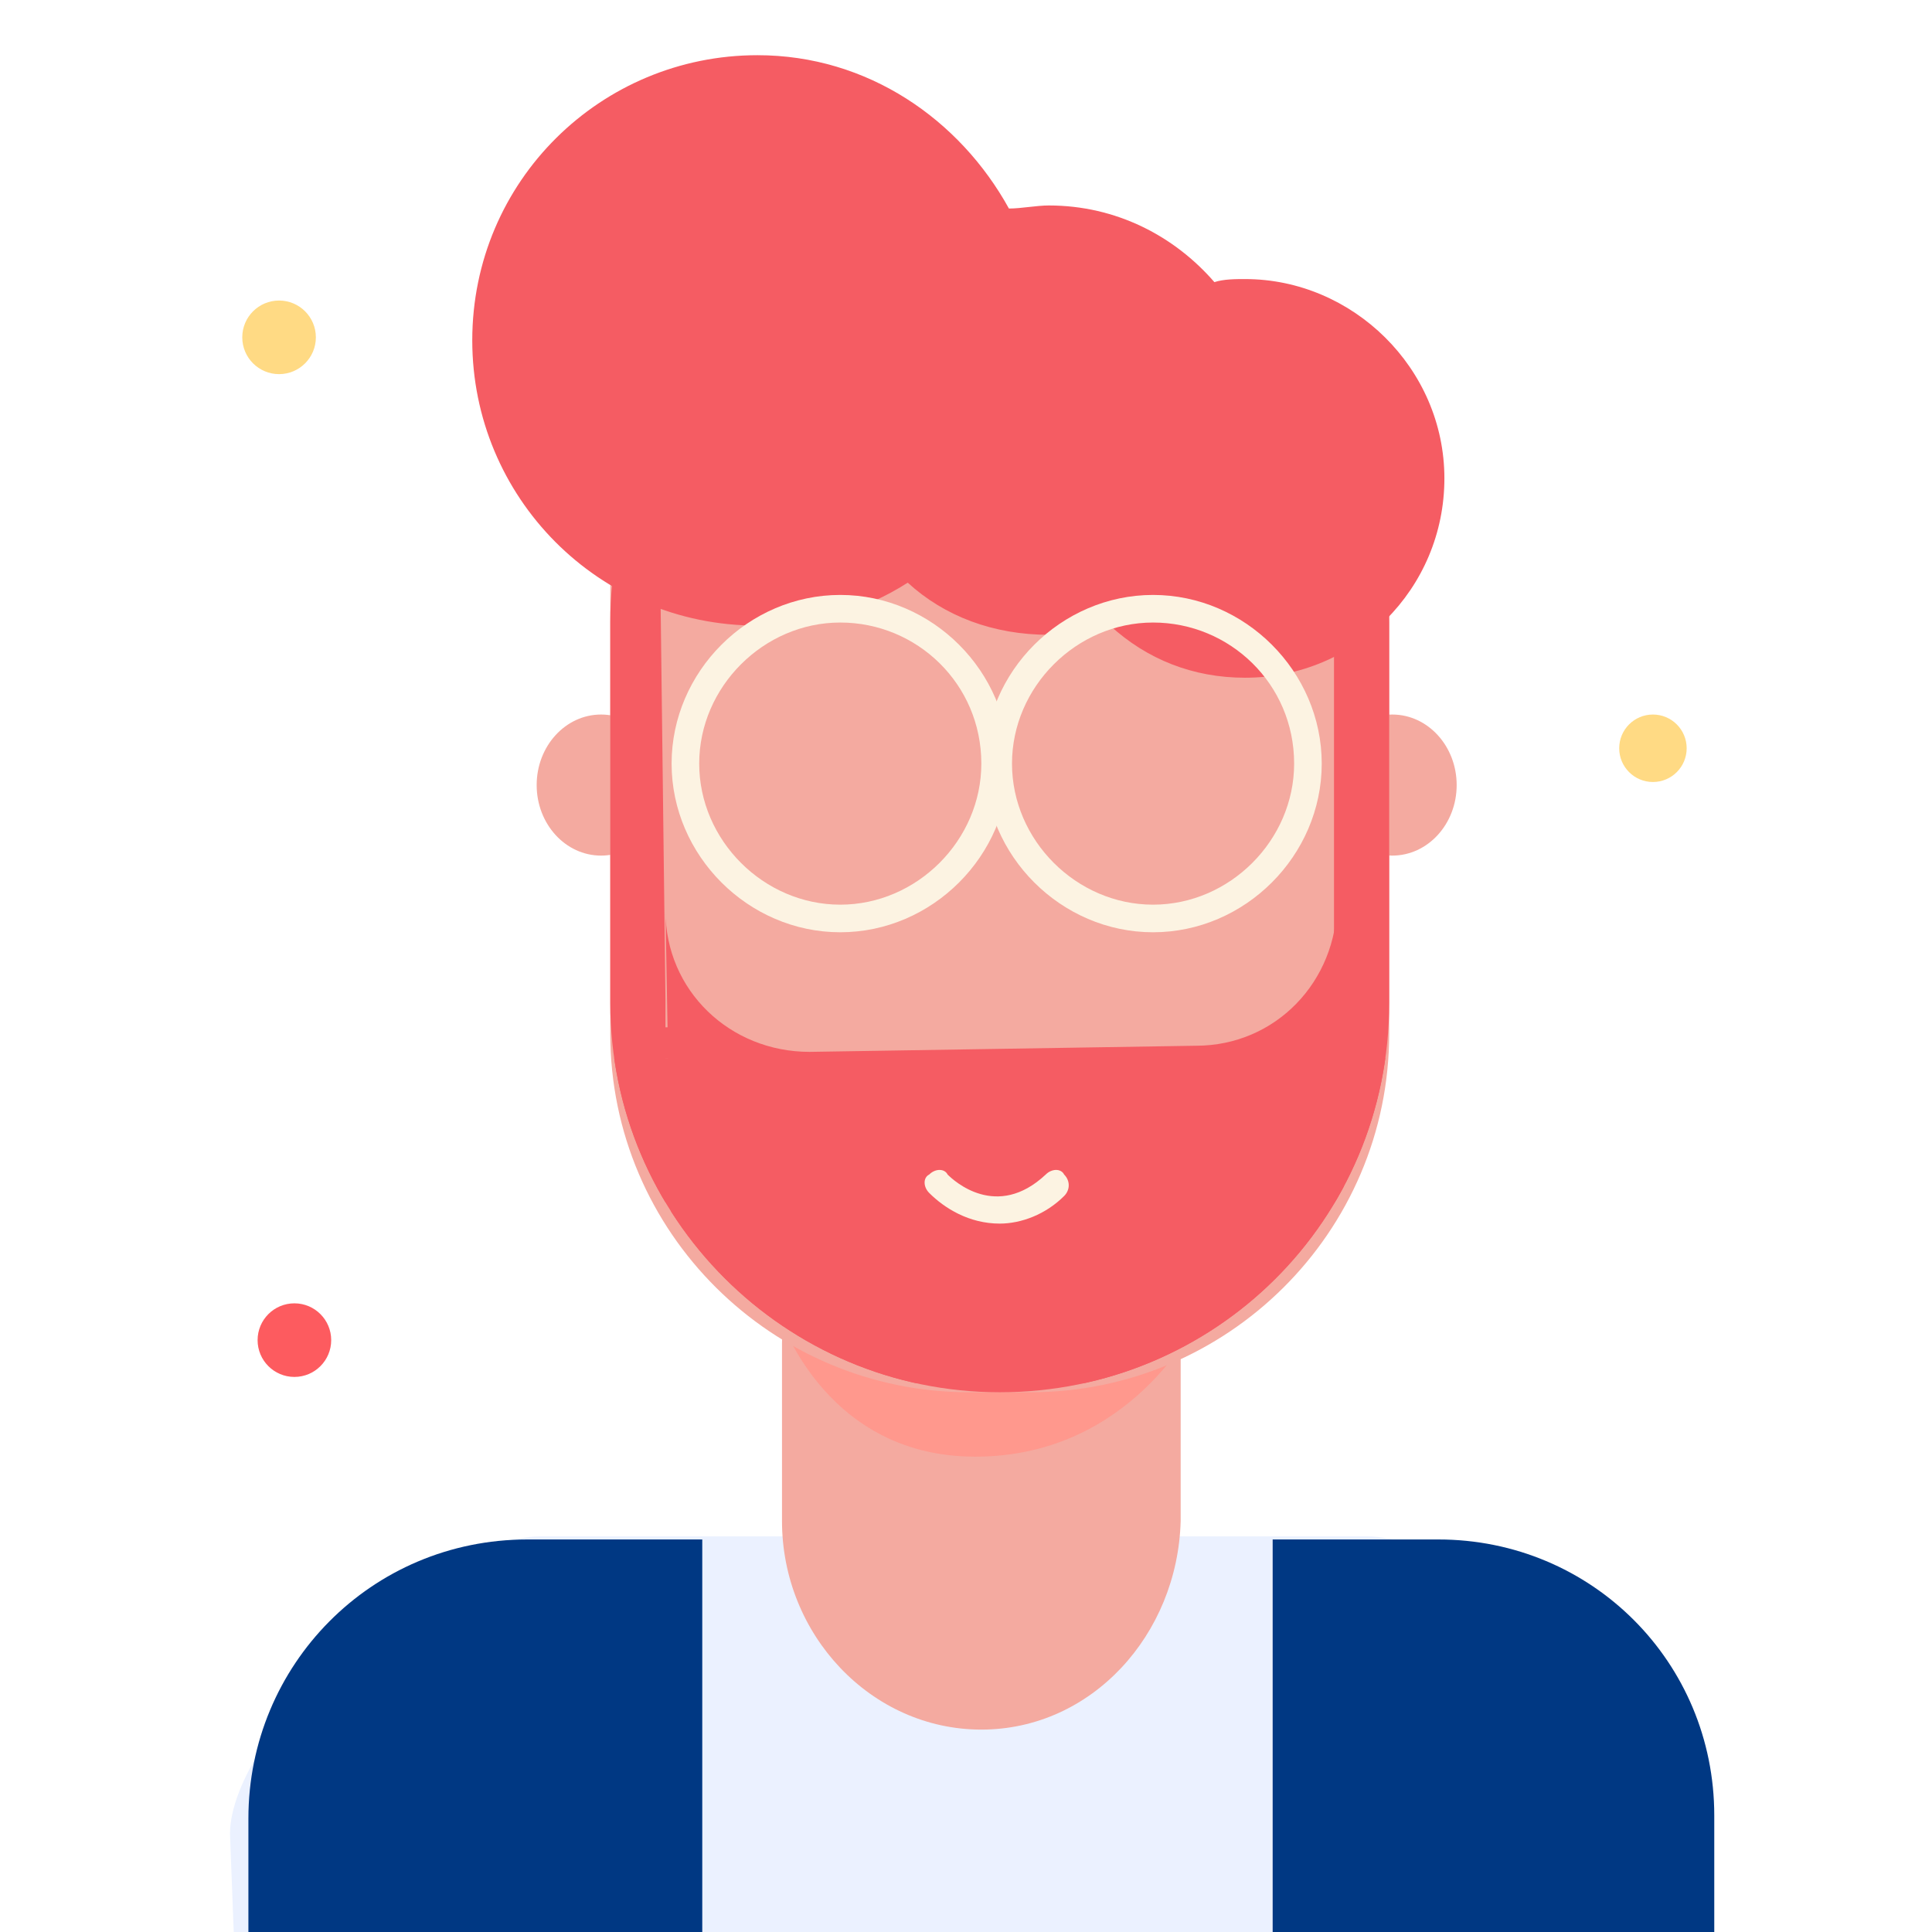 <?xml version="1.0" encoding="utf-8"?>
<!-- Generator: Adobe Illustrator 26.5.0, SVG Export Plug-In . SVG Version: 6.00 Build 0)  -->
<svg version="1.1" id="Capa_1" xmlns="http://www.w3.org/2000/svg" xmlns:xlink="http://www.w3.org/1999/xlink" x="0px" y="0px"
	 width="63px" height="63px" viewBox="0 0 63 63" style="enable-background:new 0 0 63 63;" xml:space="preserve">
<style type="text/css">
	.st0{fill:#FD5B5F;}
	.st1{fill:#FFDA84;}
	.st2{clip-path:url(#SVGID_00000183947957159213604700000009203484263731438010_);}
	.st3{fill:#F4AAA0;}
	.st4{fill:#342F45;}
	.st5{fill:#F55C63;}
	.st6{fill:#EBF1FF;}
	.st7{fill:#003883;}
	.st8{fill:#2D32DB;}
	.st9{fill:#3860FF;}
	.st10{fill:#FF988D;}
	.st11{clip-path:url(#SVGID_00000126318130668957459950000008464949384184613010_);}
	.st12{fill:none;stroke:#8D65FD;stroke-miterlimit:10;}
	.st13{clip-path:url(#SVGID_00000094590647070065987670000000418567624245137546_);}
	.st14{clip-path:url(#SVGID_00000121261956084520548720000013299057255055506310_);}
	.st15{clip-path:url(#SVGID_00000088125320446252523380000001330989026260164749_);}
	.st16{clip-path:url(#SVGID_00000075865245844067670550000006980567480209772423_);}
	.st17{fill:#FCF3E2;}
	.st18{clip-path:url(#SVGID_00000073695527006513615760000007319774074234049157_);}
	.st19{fill:none;}
	.st20{clip-path:url(#SVGID_00000003797234131365710280000005828154200309907111_);}
	.st21{clip-path:url(#SVGID_00000079450745730158474700000002234884861253262754_);}
</style>
<circle id="XMLID_547_" class="st0" cx="9.6" cy="43.7" r="1.2"/>
<circle id="XMLID_546_" class="st1" cx="53.9" cy="24.4" r="1.1"/>
<circle id="XMLID_545_" class="st1" cx="9.1" cy="11" r="1.2"/>
<g id="XMLID_57_">
	<g>
		<defs>
			<rect id="SVGID_1_" x="5.5" y="0" width="52.8" height="63"/>
		</defs>
		<clipPath id="SVGID_00000027570090189637363080000001955122530285274295_">
			<use xlink:href="#SVGID_1_"  style="overflow:visible;"/>
		</clipPath>
		<g id="XMLID_3463_" style="clip-path:url(#SVGID_00000027570090189637363080000001955122530285274295_);">
			<g id="XMLID_305_">
				
					<rect id="XMLID_3053_" x="14.9" y="212.4" transform="matrix(2.587566e-02 -1 1 2.587566e-02 -196.259 230.811)" class="st3" width="10.8" height="7.4"/>
			</g>
			<g id="XMLID_276_">
				<polyline id="XMLID_3302_" class="st4" points="24.3,216.1 16.3,216.1 15.9,122.1 30.3,122.9 				"/>
			</g>
			<g id="XMLID_265_">
				<g id="XMLID_274_">
					<path id="XMLID_3301_" class="st5" d="M24.2,221.2v5.1H2.8v-0.8c0-2.4,1.9-4.3,4.3-4.3h9.3H24.2z"/>
				</g>
				<g id="XMLID_273_">
					<rect id="XMLID_3300_" x="2.8" y="226.3" class="st5" width="21.4" height="2.4"/>
				</g>
			</g>
			<g id="XMLID_266_">
				
					<rect id="XMLID_3049_" x="39.4" y="210.7" transform="matrix(1 -2.610447e-02 2.610447e-02 1 -5.628 1.198)" class="st3" width="7.4" height="10.8"/>
			</g>
			<g id="XMLID_253_">
				<polyline id="XMLID_3297_" class="st4" points="39,216.1 47.1,216.1 47.5,122.1 33.1,122.9 				"/>
			</g>
			<g id="XMLID_1774_">
				<path id="XMLID_3291_" class="st6" d="M46.4,126.3H15.9c-3.4,0-6.1-2.6-6.1-5.9L7.5,59.8c0-3.3,6.7-9.7,10.1-9.7h27
					c3.4,0,10.1,6.4,10.1,9.7l-2.3,60.6C52.5,123.7,49.8,126.3,46.4,126.3z"/>
			</g>
			<g id="XMLID_2821_">
				<path id="XMLID_3290_" class="st7" d="M49.9,120.8h-8.4V50.2h5.4c5,0,9,4,9,9v55.5C56,118.1,53.3,120.8,49.9,120.8z"/>
			</g>
			<g id="XMLID_1893_">
				<path id="XMLID_3280_" class="st7" d="M14.1,120.8h8.8V50.2h-5.7c-5.1,0-9.1,4.1-9.1,9.1v55.3C8,118,10.7,120.8,14.1,120.8z"/>
			</g>
			<g id="XMLID_1951_">
				<path id="XMLID_2887_" class="st8" d="M41.4,43.2"/>
			</g>
			<g id="XMLID_1630_">
				<path id="XMLID_2865_" class="st8" d="M41.4,43.2"/>
			</g>
			<g id="XMLID_1362_">
				<path id="XMLID_3231_" class="st3" d="M32,56.4L32,56.4c-3.6,0-6.5-3.1-6.5-6.8v-5.8c0-1.1,0.9-2.1,2-2.1h9c1.1,0,2,0.9,2,2.1
					v5.8C38.4,53.3,35.6,56.4,32,56.4z"/>
			</g>
			<g id="XMLID_172_">
				<circle id="XMLID_3230_" class="st3" cx="51.2" cy="102.8" r="5"/>
			</g>
			<g id="XMLID_2860_">
				<path id="XMLID_3229_" class="st9" d="M50.7,109l-6-4.9c-0.6-0.5-0.7-1.4-0.2-2l0.2-0.2c0.5-0.6,1.4-0.7,2-0.2l6,4.9
					c0.6,0.5,0.7,1.4,0.2,2l-0.2,0.2C52.2,109.4,51.3,109.5,50.7,109z"/>
			</g>
			<g id="XMLID_169_">
				<circle id="XMLID_3228_" class="st3" cx="12.2" cy="102.6" r="5"/>
			</g>
			<g id="XMLID_37_">
				<path id="XMLID_3227_" class="st9" d="M12.3,108.8l6-4.9c0.6-0.5,0.7-1.4,0.2-2l-0.2-0.2c-0.5-0.6-1.4-0.7-2-0.2l-6,4.9
					c-0.6,0.5-0.7,1.4-0.2,2l0.2,0.2C10.8,109.2,11.7,109.3,12.3,108.8z"/>
			</g>
			<g id="XMLID_264_">
				<g id="XMLID_2701_">
					<path id="XMLID_3226_" class="st5" d="M39.2,221.2v5.1h21.4v-0.8c0-2.4-1.9-4.3-4.3-4.3H47H39.2z"/>
				</g>
				<g id="XMLID_2427_">
					<rect id="XMLID_3225_" x="39.2" y="226.3" class="st5" width="21.4" height="2.4"/>
				</g>
			</g>
			<g id="XMLID_2597_">
				<path id="XMLID_3224_" class="st10" d="M25.3,42.6c0,0,1.4,4.9,6.5,4.9s7.2-4.4,7.2-4.4L25.3,42.6z"/>
			</g>
			<g id="XMLID_925_">
				<ellipse id="XMLID_3213_" class="st3" cx="45.4" cy="25.6" rx="2.1" ry="2.3"/>
			</g>
			<g id="XMLID_307_">
				<ellipse id="XMLID_3212_" class="st3" cx="19.6" cy="25.6" rx="2.1" ry="2.3"/>
			</g>
			<g id="XMLID_306_">
				<path id="XMLID_3211_" class="st3" d="M33.6,45.4h-2c-6.4,0-11.7-5.2-11.7-11.7V19.3c0-6.4,5.2-11.7,11.7-11.7h2
					c6.4,0,11.7,5.2,11.7,11.7v14.4C45.3,40.2,40,45.4,33.6,45.4z"/>
			</g>
			<g id="XMLID_326_">
				<g>
					<defs>
						<path id="SVGID_00000165919383530467235280000015882892649813811358_" d="M32.6,45.4L32.6,45.4c-7,0-12.7-5.7-12.7-12.7V20.3
							c0-7,5.7-12.7,12.7-12.7l0,0c7,0,12.7,5.7,12.7,12.7v12.4C45.3,39.8,39.6,45.4,32.6,45.4z"/>
					</defs>
					<clipPath id="SVGID_00000046337533519836684180000005360248614143697555_">
						<use xlink:href="#SVGID_00000165919383530467235280000015882892649813811358_"  style="overflow:visible;"/>
					</clipPath>
					<g id="XMLID_2593_" style="clip-path:url(#SVGID_00000046337533519836684180000005360248614143697555_);">
						<path id="XMLID_3209_" class="st12" d="M25.1,37.4"/>
					</g>
				</g>
				<g>
					<defs>
						<path id="SVGID_00000154392949559367740880000011166433809934344837_" d="M32.6,45.4L32.6,45.4c-7,0-12.7-5.7-12.7-12.7V20.3
							c0-7,5.7-12.7,12.7-12.7l0,0c7,0,12.7,5.7,12.7,12.7v12.4C45.3,39.8,39.6,45.4,32.6,45.4z"/>
					</defs>
					<clipPath id="SVGID_00000155122488363289173120000001487057549759196587_">
						<use xlink:href="#SVGID_00000154392949559367740880000011166433809934344837_"  style="overflow:visible;"/>
					</clipPath>
					<g id="XMLID_2592_" style="clip-path:url(#SVGID_00000155122488363289173120000001487057549759196587_);">
						<rect id="XMLID_2871_" x="43.5" y="18.9" class="st5" width="1.8" height="26.9"/>
					</g>
				</g>
				<g>
					<defs>
						<path id="SVGID_00000117666000841081648580000011643076128893548168_" d="M32.6,45.4L32.6,45.4c-7,0-12.7-5.7-12.7-12.7V20.3
							c0-7,5.7-12.7,12.7-12.7l0,0c7,0,12.7,5.7,12.7,12.7v12.4C45.3,39.8,39.6,45.4,32.6,45.4z"/>
					</defs>
					<clipPath id="SVGID_00000047039411984136388830000004161157856927464381_">
						<use xlink:href="#SVGID_00000117666000841081648580000011643076128893548168_"  style="overflow:visible;"/>
					</clipPath>
					<g id="XMLID_320_" style="clip-path:url(#SVGID_00000047039411984136388830000004161157856927464381_);">
						<polygon id="XMLID_2870_" class="st5" points="21.7,43.4 19.8,43.4 19.8,32.7 19.7,16.3 21.5,16.3 21.7,32.6 						"/>
					</g>
				</g>
				<g>
					<defs>
						<path id="SVGID_00000142151019668179974050000003003561226793944476_" d="M32.6,45.4L32.6,45.4c-7,0-12.7-5.7-12.7-12.7V20.3
							c0-7,5.7-12.7,12.7-12.7l0,0c7,0,12.7,5.7,12.7,12.7v12.4C45.3,39.8,39.6,45.4,32.6,45.4z"/>
					</defs>
					<clipPath id="SVGID_00000083075473950633778630000014472662468480750724_">
						<use xlink:href="#SVGID_00000142151019668179974050000003003561226793944476_"  style="overflow:visible;"/>
					</clipPath>
					<g id="XMLID_270_" style="clip-path:url(#SVGID_00000083075473950633778630000014472662468480750724_);">
						<path id="XMLID_2863_" class="st5" d="M43.6,29.4c0,2.6-2,4.7-4.6,4.7l-12.6,0.2c-2.6,0-4.7-2-4.7-4.6L22,46.5l22-0.4
							L43.6,29.4z"/>
					</g>
				</g>
				<g>
					<defs>
						<path id="SVGID_00000037661285726056824790000003847905888239377072_" d="M32.6,45.4L32.6,45.4c-7,0-12.7-5.7-12.7-12.7V20.3
							c0-7,5.7-12.7,12.7-12.7l0,0c7,0,12.7,5.7,12.7,12.7v12.4C45.3,39.8,39.6,45.4,32.6,45.4z"/>
					</defs>
					<clipPath id="SVGID_00000052807294061269350260000001817631183838214847_">
						<use xlink:href="#SVGID_00000037661285726056824790000003847905888239377072_"  style="overflow:visible;"/>
					</clipPath>
					<g id="XMLID_268_" style="clip-path:url(#SVGID_00000052807294061269350260000001817631183838214847_);">
						<g id="XMLID_3208_">
							<rect id="XMLID_3054_" x="19.6" y="34.5" class="st5" width="26.5" height="10.6"/>
						</g>
						<g id="XMLID_2772_">
							<rect id="XMLID_2888_" x="21.2" y="33.5" class="st5" width="1" height="1"/>
						</g>
					</g>
				</g>
			</g>
			<g id="XMLID_36_">
				<path id="XMLID_267_" class="st5" d="M40.6,9.1c-0.3,0-0.7,0-1,0.1c-1.3-1.5-3.2-2.5-5.4-2.5c-0.4,0-0.9,0.1-1.3,0.1
					c-1.6-2.9-4.6-5-8.2-5c-5.1,0-9.3,4.1-9.3,9.3c0,5.1,4.1,9.3,9.3,9.3c1.8,0,3.5-0.5,4.9-1.4c1.2,1.1,2.8,1.7,4.6,1.7
					c0.7,0,1.4-0.1,2-0.3c1.2,1.1,2.7,1.7,4.4,1.7c3.6,0,6.5-2.9,6.5-6.5S44.1,9.1,40.6,9.1z"/>
			</g>
			<g id="XMLID_1952_">
				<g id="XMLID_1913_">
					<path id="XMLID_2783_" class="st17" d="M27.4,30.4c-3,0-5.5-2.5-5.5-5.5s2.5-5.5,5.5-5.5s5.5,2.5,5.5,5.5S30.4,30.4,27.4,30.4z
						 M27.4,20.3c-2.5,0-4.6,2.1-4.6,4.6s2.1,4.6,4.6,4.6s4.6-2.1,4.6-4.6C32,22.3,29.9,20.3,27.4,20.3z"/>
				</g>
				<g id="XMLID_1924_">
					<path id="XMLID_272_" class="st17" d="M37.6,30.4c-3,0-5.5-2.5-5.5-5.5s2.5-5.5,5.5-5.5s5.5,2.5,5.5,5.5S40.6,30.4,37.6,30.4z
						 M37.6,20.3c-2.5,0-4.6,2.1-4.6,4.6s2.1,4.6,4.6,4.6s4.6-2.1,4.6-4.6C42.2,22.3,40.1,20.3,37.6,20.3z"/>
				</g>
			</g>
			<g id="XMLID_2428_">
				<path id="XMLID_271_" class="st17" d="M32.6,39.9c-1,0-1.8-0.5-2.3-1c-0.2-0.2-0.2-0.5,0-0.6c0.2-0.2,0.5-0.2,0.6,0
					c0.2,0.2,1.6,1.5,3.2,0c0.2-0.2,0.5-0.2,0.6,0c0.2,0.2,0.2,0.5,0,0.7C34.1,39.6,33.3,39.9,32.6,39.9z"/>
			</g>
		</g>
	</g>
	<g>
		<defs>
			<rect id="SVGID_00000006704962983638409410000006231778005296947090_" x="5.5" y="0" width="52.8" height="63"/>
		</defs>
		<clipPath id="SVGID_00000137091033216271792400000010196690198127273098_">
			<use xlink:href="#SVGID_00000006704962983638409410000006231778005296947090_"  style="overflow:visible;"/>
		</clipPath>
		<g id="XMLID_517_" style="clip-path:url(#SVGID_00000137091033216271792400000010196690198127273098_);">
			<rect id="XMLID_530_" x="7.1" y="1" class="st19" width="50.7" height="61.7"/>
		</g>
	</g>
	<g>
		<defs>
			<rect id="SVGID_00000083807782656574610610000005498280551930857351_" x="5.5" y="0" width="52.8" height="63"/>
		</defs>
		<clipPath id="SVGID_00000053507449067874743050000015220058844770650297_">
			<use xlink:href="#SVGID_00000083807782656574610610000005498280551930857351_"  style="overflow:visible;"/>
		</clipPath>
		<g id="XMLID_511_" style="clip-path:url(#SVGID_00000053507449067874743050000015220058844770650297_);">
			<rect id="XMLID_525_" x="7.1" y="1" class="st19" width="50.7" height="61.7"/>
		</g>
	</g>
	<g>
		<defs>
			<rect id="SVGID_00000168811999151517168620000006196383098122206888_" x="5.5" y="0" width="52.8" height="63"/>
		</defs>
		<clipPath id="SVGID_00000170249402064332732870000001175417442476821134_">
			<use xlink:href="#SVGID_00000168811999151517168620000006196383098122206888_"  style="overflow:visible;"/>
		</clipPath>
		<g id="XMLID_508_" style="clip-path:url(#SVGID_00000170249402064332732870000001175417442476821134_);">
			<rect id="XMLID_522_" x="7.1" y="1" class="st19" width="50.7" height="61.7"/>
		</g>
	</g>
</g>
</svg>
